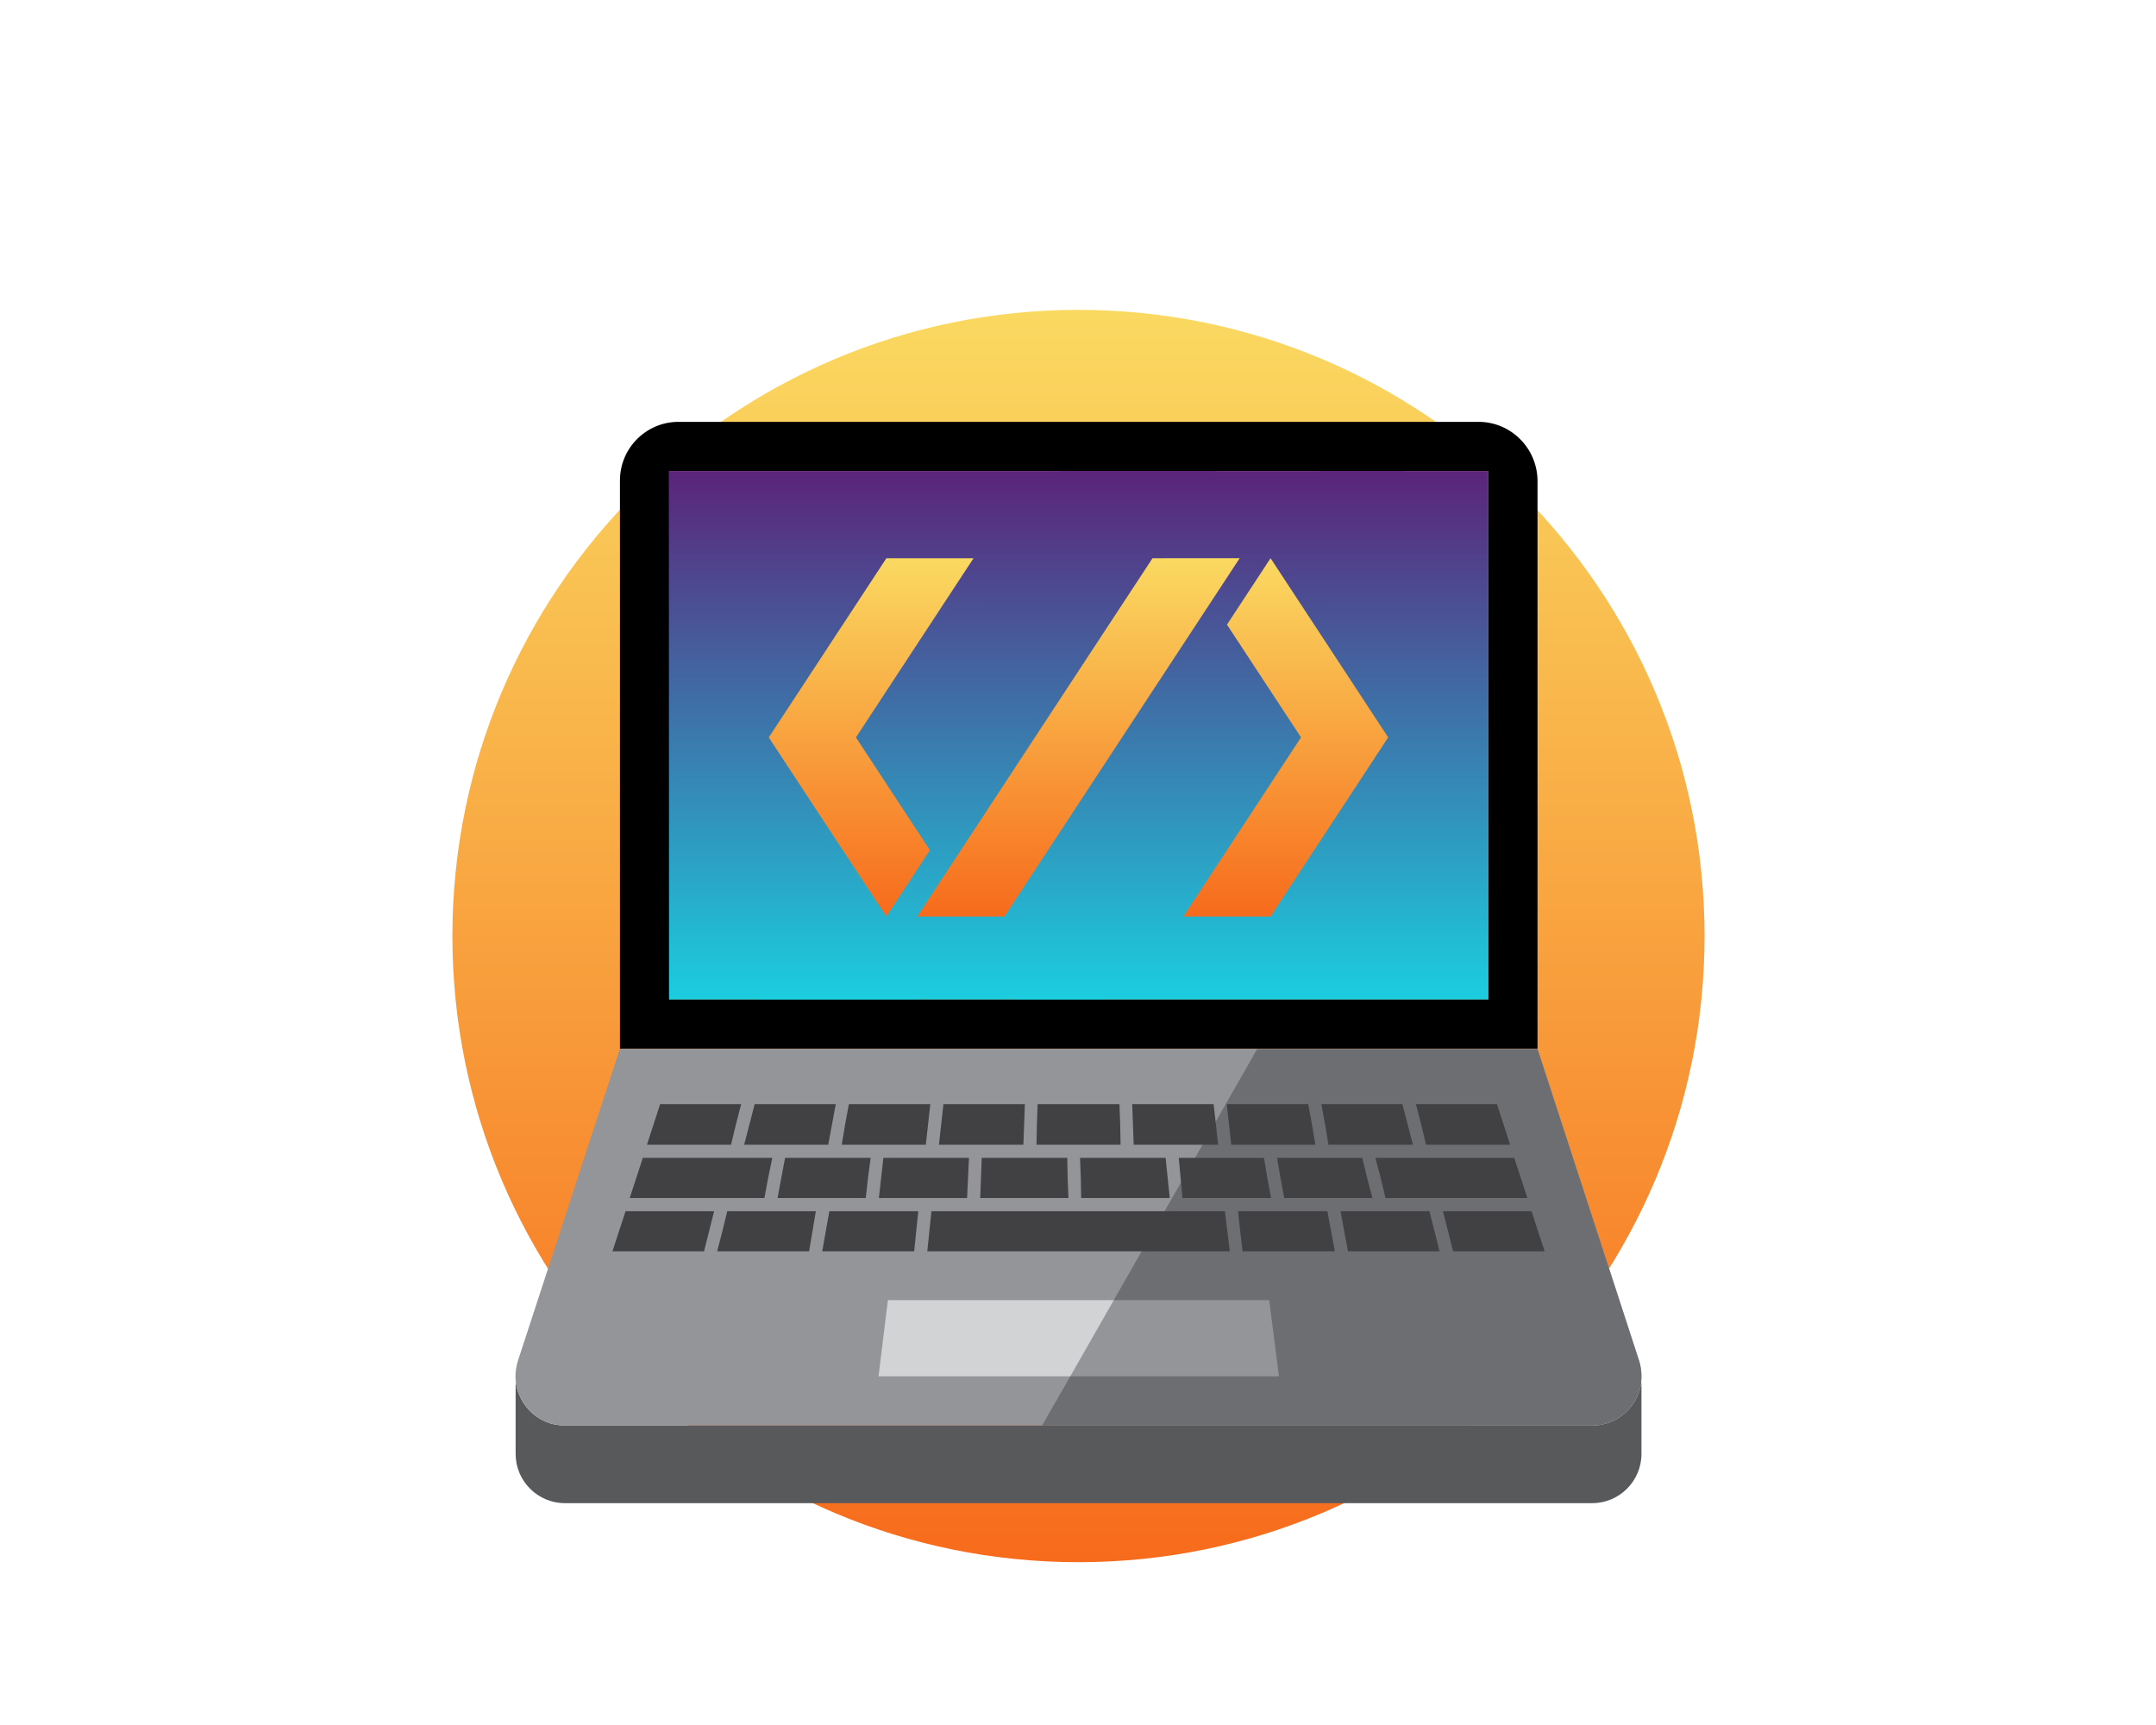 <?xml version="1.0" encoding="UTF-8" standalone="no" ?>
<!DOCTYPE svg PUBLIC "-//W3C//DTD SVG 1.1//EN" "http://www.w3.org/Graphics/SVG/1.1/DTD/svg11.dtd">
<svg xmlns="http://www.w3.org/2000/svg" xmlns:xlink="http://www.w3.org/1999/xlink" version="1.1" width="1280" height="1024" viewBox="0 0 1280 1024" xml:space="preserve">
<desc>Created with Fabric.js 5.3.0</desc>
<defs>
</defs>
<g transform="matrix(1 0 0 1 640 512)" id="background-logo"  >
<rect style="stroke: none; stroke-width: 0; stroke-dasharray: none; stroke-linecap: butt; stroke-dashoffset: 0; stroke-linejoin: miter; stroke-miterlimit: 4; fill: rgb(25,44,59); fill-opacity: 0; fill-rule: nonzero; opacity: 1;"  paint-order="stroke"  x="-640" y="-512" rx="0" ry="0" width="1280" height="1024" />
</g>
<g transform="matrix(3.717 0 0 3.717 640.281 555.647)" id="shape-68b36b6c-1e18-456a-9d3f-8de91959ed0f"  >
<g style=""  paint-order="stroke"   >
		<g transform="matrix(1 0 0 1 0 0)" id="Layer_1"  >
<linearGradient id="SVGID_2_2_78079" gradientUnits="userSpaceOnUse" gradientTransform="matrix(1 0 0 1 0 0)"  x1="0" y1="0" x2="0" y2="200">
<stop offset="0%" style="stop-color:rgb(250,217,97);stop-opacity: 1"/>
<stop offset="100%" style="stop-color:rgb(247,107,28);stop-opacity: 1"/>
</linearGradient>
<path style="stroke: none; stroke-width: 1; stroke-dasharray: none; stroke-linecap: butt; stroke-dashoffset: 0; stroke-linejoin: miter; stroke-miterlimit: 4; fill: url(#SVGID_2_2_78079); fill-rule: nonzero; opacity: 1;"  paint-order="stroke"  transform=" translate(-100, -100)" d="M 200 100 C 200 155.228 155.228 200 100 200 C 44.772 200 0 155.228 0 100 C 0 44.772 44.772 0 100 0 C 155.228 0 200 44.772 200 100 Z" stroke-linecap="round" />
</g>
</g>
</g>
<g transform="matrix(2.228 0 0 2.228 640.281 571.364)" id="shape-f6fd2b37-2bf6-462f-aee4-f00f79d7479d"  >
<g style=""  paint-order="stroke"   >
		<g transform="matrix(1 0 0 1 0.019 128.05)" id="path-08"  >
<path style="stroke: none; stroke-width: 1; stroke-dasharray: none; stroke-linecap: butt; stroke-dashoffset: 0; stroke-linejoin: miter; stroke-miterlimit: 4; fill: rgb(88,89,91); fill-rule: nonzero; opacity: 1;"  paint-order="stroke"  transform=" translate(-150, -272.1)" d="M 299.9 256.2 C 299 262.3 293.7 267.4 286.9 267.4 L 13.1 267.4 C 6.3 267.4 1.1 262.4 0.1 256.2 L 0 256.2 L 0 275 C 0 282.2 5.9 288.1 13.1 288.1 L 286.9 288.1 C 294.1 288.1 300 282.2 300 275 L 300 256.1 L 299.9 256.1 L 299.9 256.2 z" stroke-linecap="round" />
</g>
		<g transform="matrix(1 0 0 1 -0.003 73.15)" id="path-07"  >
<path style="stroke: none; stroke-width: 1; stroke-dasharray: none; stroke-linecap: butt; stroke-dashoffset: 0; stroke-linejoin: miter; stroke-miterlimit: 4; fill: rgb(147,149,152); fill-rule: nonzero; opacity: 1;"  paint-order="stroke"  transform=" translate(-149.978, -217.2)" d="M 299.9 256.2 C 299 262.3 293.7 267.4 286.9 267.4 L 13.1 267.4 C 6.3 267.4 1.1 262.4 0.1 256.2 C -0.2 254.3 -3.608224830031759e-16 252.2 0.6 250.2 L 27.8 167 L 272.3 167 L 299.4 250.2 C 300 252.2 300.1 254.2 299.9 256.2 z" stroke-linecap="round" />
</g>
		<g transform="matrix(1 0 0 1 0.069 -60.55)" id="path-06"  >
<path style="stroke: none; stroke-width: 1; stroke-dasharray: none; stroke-linecap: butt; stroke-dashoffset: 0; stroke-linejoin: miter; stroke-miterlimit: 4; fill: rgb(0,0,0); fill-rule: nonzero; opacity: 1;"  paint-order="stroke"  transform=" translate(-150.05, -83.5)" d="M 256.6 0 L 43.4 0 C 34.8 0 27.8 7 27.8 15.6 L 27.8 167 L 272.3 167 L 272.3 15.6 C 272.2 7 265.2 0 256.6 0 z M 259.1 153.9 L 40.9 153.9 L 40.9 13.1 L 259.2 13.1 L 259.2 153.9 L 259.1 153.9 z" stroke-linecap="round" />
</g>
		<g transform="matrix(1 0 0 1 -21.931 100.1)" id="path-05"  >
<polygon style="stroke: none; stroke-width: 1; stroke-dasharray: none; stroke-linecap: butt; stroke-dashoffset: 0; stroke-linejoin: miter; stroke-miterlimit: 4; fill: rgb(209,211,212); fill-rule: nonzero; opacity: 1;"  paint-order="stroke"  points="31.35,-10.15 19.75,10.15 -31.35,10.15 -28.85,-10.15 " />
</g>
		<g transform="matrix(1 0 0 1 0.069 -60.55)" id="path-04"  >
<linearGradient id="SVGID_78081" gradientUnits="userSpaceOnUse" gradientTransform="matrix(1 0 0 1 -109.15 -70.4)"  x1="0" y1="0" x2="0" y2="141">
<stop offset="0%" style="stop-color:rgb(91,36,122);stop-opacity: 1"/>
<stop offset="100%" style="stop-color:rgb(27,206,223);stop-opacity: 1"/>
</linearGradient>
<rect style="stroke: none; stroke-width: 0; stroke-dasharray: none; stroke-linecap: butt; stroke-dashoffset: 0; stroke-linejoin: miter; stroke-miterlimit: 4; fill: url(#SVGID_78081); fill-rule: nonzero; opacity: 1;"  paint-order="stroke"  x="-109.15" y="-70.4" rx="0" ry="0" width="218.3" height="140.8" />
</g>
		<g transform="matrix(1 0 0 1 70.166 73.2)" id="path-03"  >
<path style="stroke: none; stroke-width: 1; stroke-dasharray: none; stroke-linecap: butt; stroke-dashoffset: 0; stroke-linejoin: miter; stroke-miterlimit: 4; fill: rgb(109,110,113); fill-rule: nonzero; opacity: 1;"  paint-order="stroke"  transform=" translate(-220.147, -217.25)" d="M 299.9 256.2 C 299 262.3 293.7 267.4 286.9 267.4 L 140.3 267.4 L 147.8 254.3 L 203.4 254.3 L 200.8 234 L 159.4 234 L 197.6 167.1 L 272.3 167.1 L 299.4 250.3 C 300 252.2 300.1 254.2 299.9 256.2 z" stroke-linecap="round" />
</g>
		<g transform="matrix(1 0 0 1 0.019 57.35)" id="path-02"  >
<path style="stroke: none; stroke-width: 1; stroke-dasharray: none; stroke-linecap: butt; stroke-dashoffset: 0; stroke-linejoin: miter; stroke-miterlimit: 4; fill: rgb(65,64,66); fill-rule: nonzero; opacity: 1;"  paint-order="stroke"  transform=" translate(-150, -201.4)" d="M 270.7 210.3 L 247.1 210.3 L 247.9 213.4 L 249.8 221 L 274.2 221 L 270.7 210.3 z M 230.5 201.4 L 231.8 206.8 L 269.6 206.8 L 266.1 196.1 L 229.1 196.1 L 230.5 201.4 z M 242.6 192.6 L 265 192.6 L 261.5 181.8 L 239.9 181.8 L 241.3 187.2 L 242.6 192.6 z M 219.8 210.3 L 221.8 221 L 246.2 221 L 243.5 210.3 L 219.8 210.3 z M 216.6 192.6 L 239.1 192.6 L 237.7 187.2 L 236.3 181.8 L 214.7 181.8 L 215.7 187.2 L 216.6 192.6 z M 202.9 196.1 L 203.8 201.4 L 204.8 206.8 L 228.3 206.8 L 226.9 201.4 L 225.6 196.1 L 202.9 196.1 z M 192.5 210.3 L 192.8 213.2 L 193.7 221 L 218.3 221 L 216.3 210.3 L 192.5 210.3 z M 190.7 192.6 L 213.1 192.6 L 212.2 187.2 L 211.2 181.8 L 189.5 181.8 L 190.1 187.2 L 190.7 192.6 z M 176.7 196.1 L 177.7 206.8 L 201.3 206.8 L 200.3 201.4 L 199.4 196.1 L 176.7 196.1 z M 110.8 210.3 L 109.7 221 L 190.3 221 L 189 210.3 L 110.8 210.3 z M 164.7 192.6 L 187.2 192.6 L 186.6 187.2 L 186 181.8 L 164.3 181.8 L 164.5 187.2 L 164.7 192.6 z M 150.6 201.4 L 150.7 206.8 L 174.3 206.8 L 173.2 196.1 L 150.4 196.1 L 150.6 201.4 z M 161.1 187.2 L 160.9 181.8 L 139.1 181.8 L 138.9 187.2 L 138.8 192.6 L 161.2 192.6 L 161.1 187.2 z M 124.2 196.1 L 123.8 206.8 L 147.3 206.8 L 147.1 201.4 L 147 196.1 L 124.2 196.1 z M 135.5 187.2 L 135.7 181.8 L 114 181.8 L 113.4 187.2 L 112.8 192.6 L 135.3 192.6 L 135.5 187.2 z M 97.4 201.4 L 96.8 206.8 L 120.3 206.8 L 120.8 196.1 L 98 196.1 L 97.4 201.4 z M 109.9 187.2 L 110.5 181.8 L 88.8 181.8 L 87.8 187.2 L 86.9 192.6 L 109.3 192.6 L 109.9 187.2 z M 81.7 221 L 106.2 221 L 107.3 210.3 L 83.6 210.3 L 81.7 221 z M 70.8 201.4 L 69.8 206.8 L 93.3 206.8 L 93.9 201.4 L 94.6 196.1 L 71.8 196.1 L 70.8 201.4 z M 84.3 187.2 L 85.3 181.8 L 63.7 181.8 L 62.3 187.2 L 60.9 192.6 L 83.3 192.6 L 84.3 187.2 z M 54.9 216.4 L 53.7 221 L 78.2 221 L 80 210.3 L 56.4 210.3 L 54.9 216.4 z M 67.3 201.4 L 68.4 196.1 L 33.9 196.1 L 30.4 206.8 L 66.3 206.8 L 67.3 201.4 z M 58.7 187.2 L 60.1 181.8 L 38.5 181.8 L 35 192.6 L 57.4 192.6 L 58.7 187.2 z M 25.8 221 L 50.2 221 L 52.9 210.3 L 29.3 210.3 L 25.8 221 z" stroke-linecap="round" />
</g>
		<g transform="matrix(1 0 0 1 0.719 -60.55)" id="path-01"  >
<linearGradient id="SVGID_78082" gradientUnits="userSpaceOnUse" gradientTransform="matrix(1 0 0 1 64.7 13.1)"  x1="0" y1="0" x2="0" y2="141">
<stop offset="0%" style="stop-color:rgb(91,36,122);stop-opacity: 1"/>
<stop offset="100%" style="stop-color:rgb(27,206,223);stop-opacity: 1"/>
</linearGradient>
<path style="stroke: none; stroke-width: 1; stroke-dasharray: none; stroke-linecap: butt; stroke-dashoffset: 0; stroke-linejoin: miter; stroke-miterlimit: 4; fill: url(#SVGID_78082); fill-rule: nonzero; opacity: 1;"  paint-order="stroke"  transform=" translate(-150.7, -83.5)" d="M 186.7 13.1 L 106.4 153.9 L 64.7 153.9 L 145.1 13.1 L 186.7 13.1 z M 214.4 13.1 L 134 153.9 L 156.3 153.9 L 236.7 13.1 L 214.4 13.1 z" stroke-linecap="round" />
</g>
</g>
</g>
<g transform="matrix(1.833 0 0 1.833 640.281 437.728)" id="shape-884f2859-5c73-4194-842f-770fa43a2dc9"  >
<g style=""  paint-order="stroke"   >
		<g transform="matrix(1 0 0 1 -0 -7.10543e-15)" id="path-02"  >
<linearGradient id="SVGID_78076" gradientUnits="userSpaceOnUse" gradientTransform="matrix(1 0 0 1 -52.21 -58.025)"  x1="0" y1="0" x2="0" y2="116">
<stop offset="0%" style="stop-color:rgb(250,217,97);stop-opacity: 1"/>
<stop offset="100%" style="stop-color:rgb(247,107,28);stop-opacity: 1"/>
</linearGradient>
<polygon style="stroke: none; stroke-width: 0; stroke-dasharray: none; stroke-linecap: butt; stroke-dashoffset: 0; stroke-linejoin: miter; stroke-miterlimit: 4; fill: url(#SVGID_78076); fill-rule: nonzero; opacity: 1;"  paint-order="stroke"  points="52.21,-58.025 38.09,-36.515 -23.97,58.025 -52.21,58.025 -38.1,36.535 23.98,-58.015 52.21,-58.025 " />
</g>
		<g transform="matrix(1 0 0 1 0 0)" id="path-01"  >
<linearGradient id="SVGID_78077" gradientUnits="userSpaceOnUse" gradientTransform="matrix(1 0 0 1 0 0)"  x1="0" y1="0" x2="0" y2="116">
<stop offset="0%" style="stop-color:rgb(250,217,97);stop-opacity: 1"/>
<stop offset="100%" style="stop-color:rgb(247,107,28);stop-opacity: 1"/>
</linearGradient>
<path style="stroke: none; stroke-width: 0; stroke-dasharray: none; stroke-linecap: butt; stroke-dashoffset: 0; stroke-linejoin: miter; stroke-miterlimit: 4; fill: url(#SVGID_78077); fill-rule: nonzero; opacity: 1;"  paint-order="stroke"  transform=" translate(-100.308, -58.025)" d="M 28.23 58.04 L 52.2 94.56 L 38.09 116.05 L 14.12 79.54 L 0 58.04 L 14.12 36.53 L 38.09 0.02 L 66.32 0.01 L 28.23 58.04 Z M 186.506 36.52 L 162.526 0 L 148.406 21.51 L 172.386 58.03 L 134.286 116.05 L 162.526 116.05 L 186.506 79.53 L 200.616 58.03 L 186.506 36.52 Z" stroke-linecap="round" />
</g>
</g>
</g>
</svg>